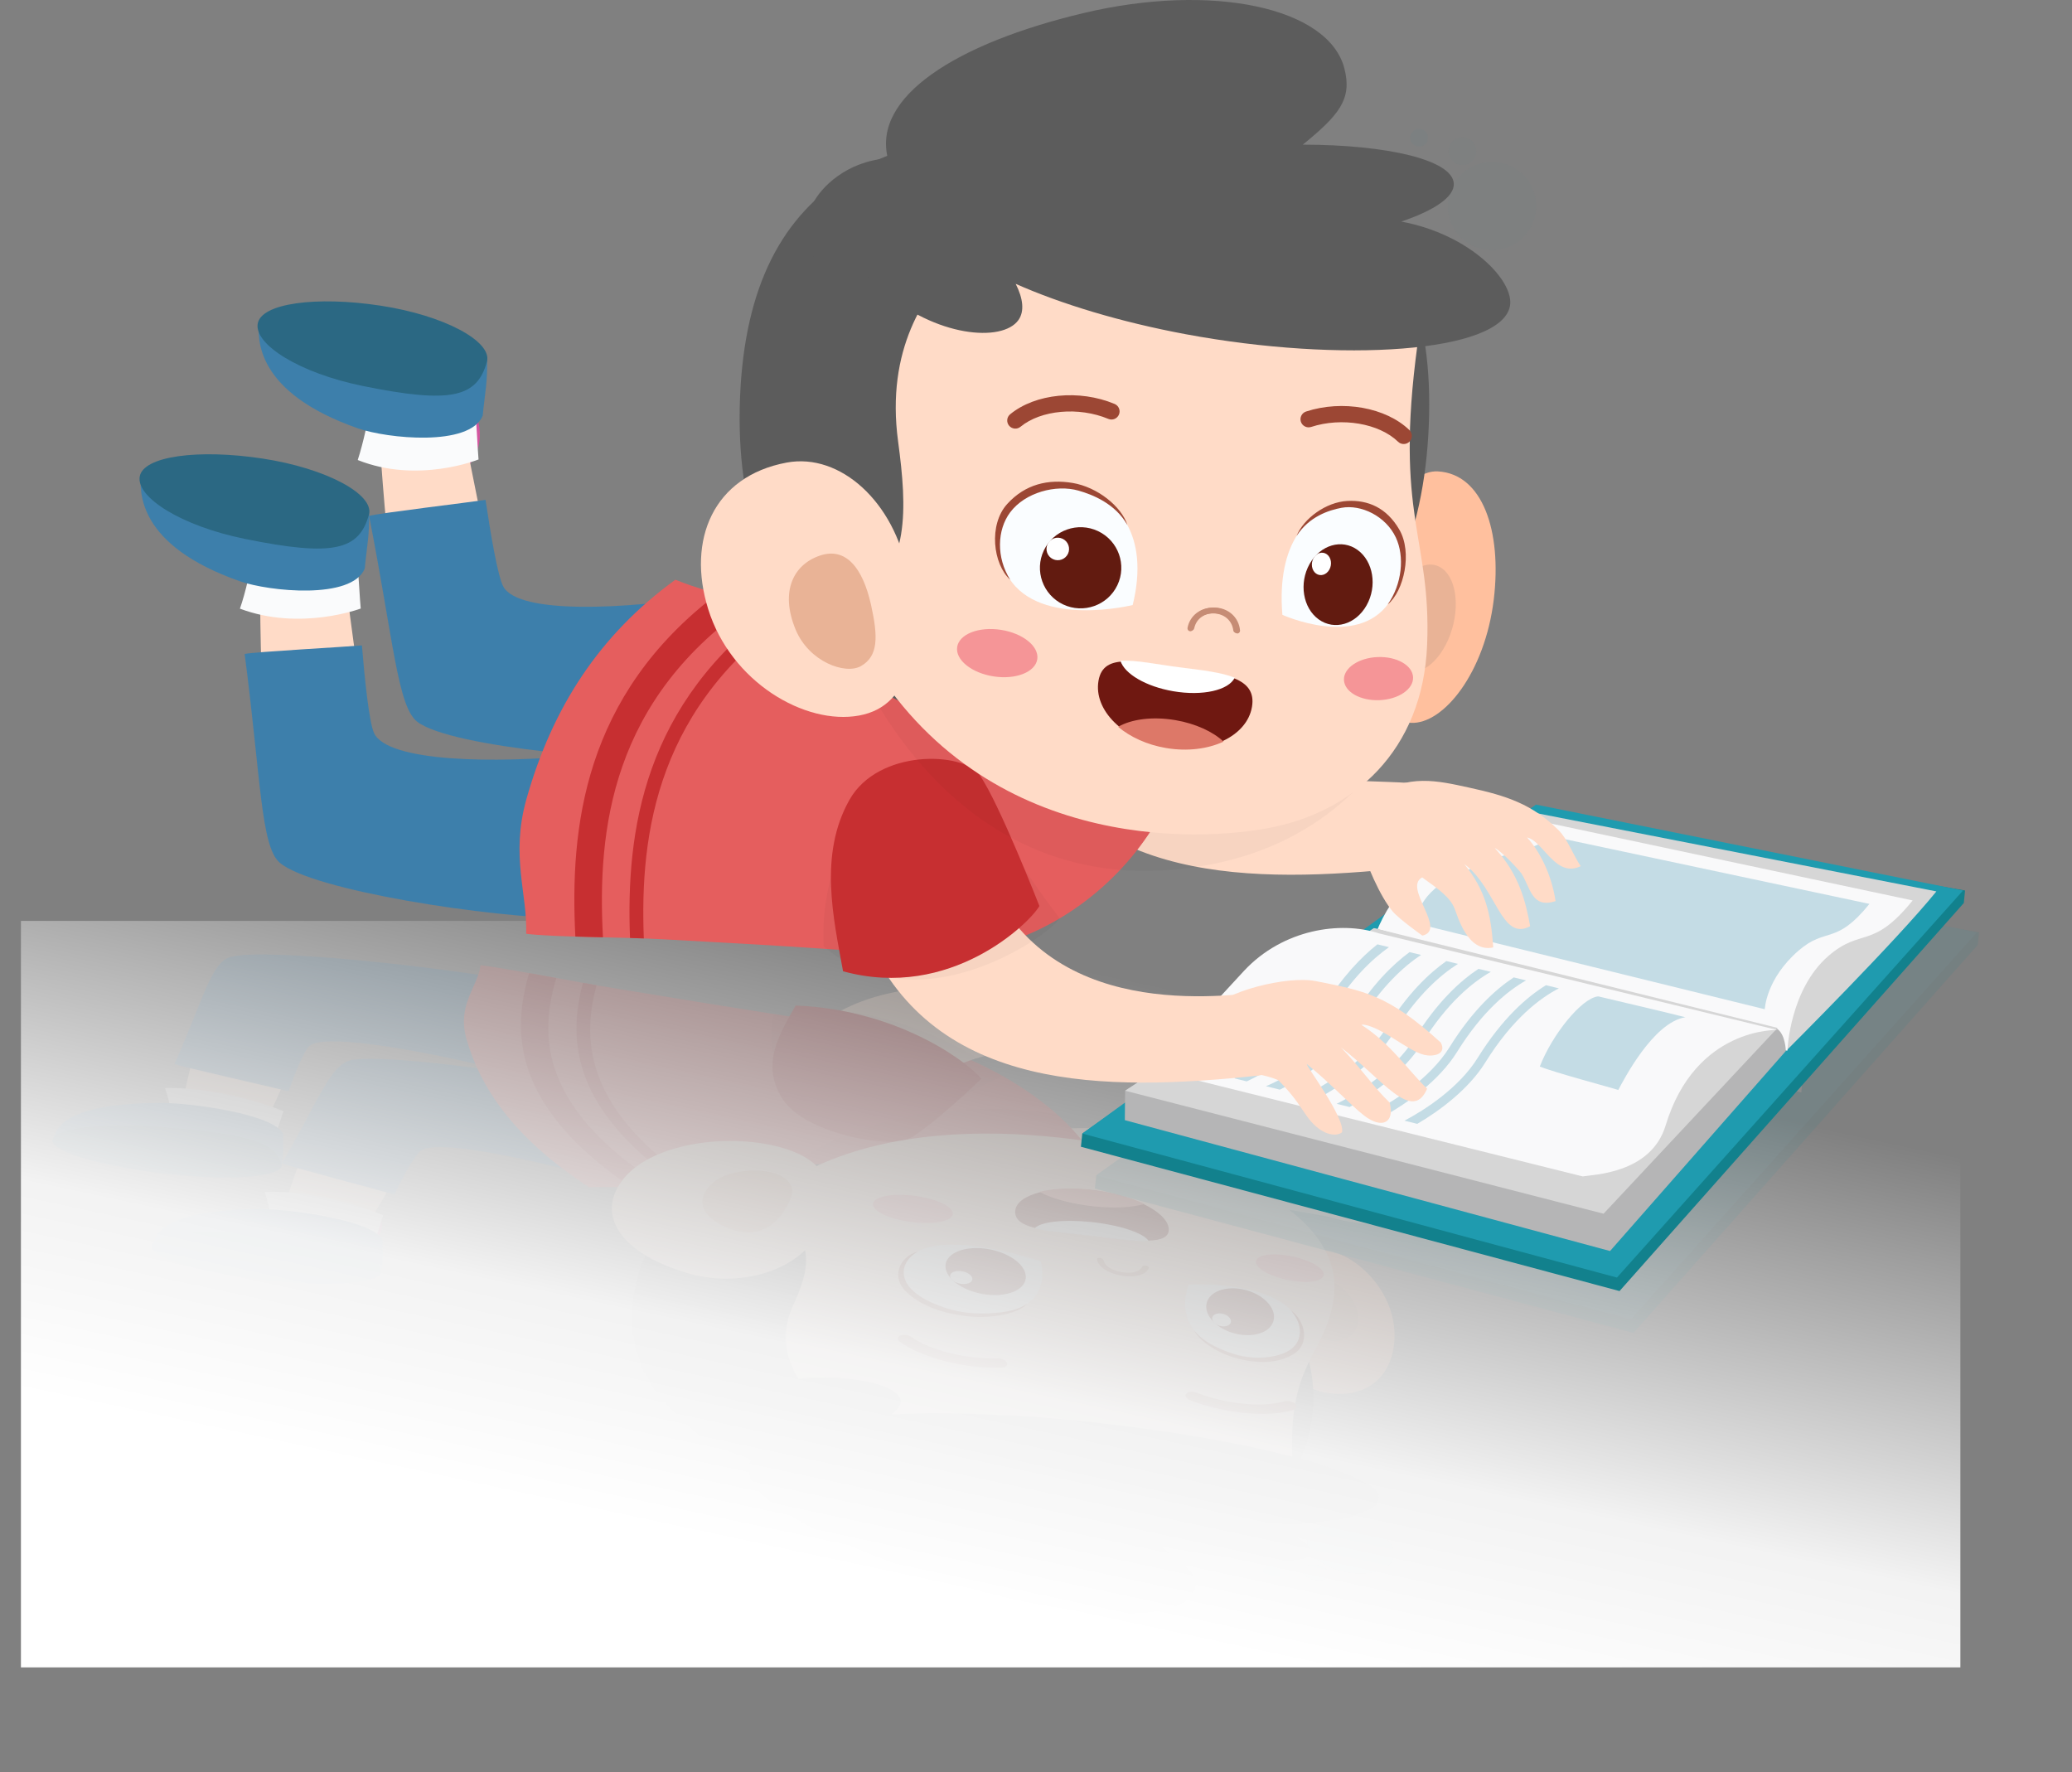 <svg width="297" height="254" viewBox="0 0 297 254" fill="none" xmlns="http://www.w3.org/2000/svg">
<rect x="0" y="0" width="297" height="254" fill="#808080" stroke="none"/>
<defs>
<linearGradient id="paint0_linear_475_610" x1="142" y1="136" x2="120" y2="239" gradientUnits="userSpaceOnUse">
<stop stop-color="white" stop-opacity="0"/>
<stop offset="0.582" stop-color="white" stop-opacity="0.9"/>
<stop offset="0.874" stop-color="white"/>
</linearGradient>
</defs>
<g opacity="0.2">
<path d="M53.462 178.027C51.486 179.586 49.507 181.144 47.528 182.702C45.621 184.21 40.516 183.809 37.817 182.177C34.703 180.292 34.417 178.076 36.468 176.463C38.444 174.902 40.42 173.343 42.395 171.786C44.309 170.28 49.411 170.68 52.106 172.311C55.227 174.196 55.509 176.414 53.462 178.027Z" fill="#D3559F"/>
<g opacity="0.28">
<g opacity="0.28">
<path opacity="0.28" d="M199.822 223.073C200.145 221.161 197.627 219.091 194.196 218.451C190.764 217.809 187.726 218.84 187.403 220.752C187.078 222.662 189.602 224.733 193.03 225.373C196.461 226.015 199.5 224.986 199.822 223.073Z" fill="#1685A0"/>
</g>
</g>
<g opacity="0.28">
<g opacity="0.28">
<path opacity="0.28" d="M190.556 225.761C190.656 225.163 189.872 224.515 188.796 224.314C187.727 224.115 186.774 224.436 186.674 225.034C186.574 225.632 187.362 226.278 188.434 226.478C189.507 226.68 190.457 226.357 190.556 225.761Z" fill="#1685A0"/>
</g>
</g>
<g opacity="0.33">
<g opacity="0.33">
<path opacity="0.33" d="M183.572 225.493C183.637 225.107 183.125 224.688 182.434 224.559C181.744 224.43 181.126 224.639 181.065 225.024C181 225.409 181.508 225.829 182.199 225.956C182.893 226.086 183.507 225.878 183.572 225.493Z" fill="#1685A0"/>
</g>
</g>
<path d="M212.47 174.871C208.416 176.157 204.72 176.123 199.226 175.72C194.791 175.399 190.457 175.137 186.185 172.446C185.177 171.81 184.273 170.381 184.85 168.405C185.908 166.955 188.462 164.723 190.468 163.914C191.537 163.485 194.994 162.846 194.994 162.846C198.45 163.987 191.486 166.069 194.077 167.4C196.717 166.904 198.278 166.598 199.088 165.87C199.665 165.342 201.613 162.723 205.143 163.869C204.305 166.395 203.246 168.101 199.808 169.601C204.726 168.608 206.171 164.528 210.012 166.544C209.017 168.34 207.644 170.337 203.814 171.702C204.933 171.627 207.725 170.588 208.022 170.411C209.494 169.526 209.983 167.965 213.205 169.21C212.168 171.301 210.05 172.752 208.213 173.412C210.512 173.602 212.866 170.975 216.2 172.642C214.863 173.377 213.949 174.403 212.47 174.871Z" fill="#FFDBC7"/>
<path d="M40.188 174.752C39.954 175.67 50.901 178.718 51.392 177.864C54.839 171.867 58.813 164.896 60.749 164.083C62.25 163.452 78.419 165.816 89.884 169.161L90.726 158.695C79.644 155.811 54.13 152.586 50.771 153.439C46.261 154.581 40.434 173.79 40.188 174.752Z" fill="#FFDBC7"/>
<path d="M60.344 164.928C59.423 165.576 57.778 168.652 56.528 171.224C54.274 170.581 41.812 167.274 40.39 166.767C45.683 157.779 47.31 152.61 50.325 151.963C55.458 150.862 81.19 154.595 92.341 157.159L89.468 169.87C78.006 166.526 62.903 163.124 60.344 164.928Z" fill="#3D7FAB"/>
<path d="M196.238 174.314C196.578 171.142 194.591 168.466 191.734 167.731C170.358 162.241 146.507 157.535 134.582 167.641C131.996 171.051 142.683 182.618 150.988 175.456C162.621 165.417 195.894 177.486 196.238 174.314Z" fill="#FFDBC7"/>
<path d="M140.018 159.693C155.61 160.334 166.084 170.654 167.132 172.202C167.132 172.202 155.504 172.776 151.829 174.169C143.392 177.365 129.175 170.088 128.147 170.323C124.144 165.262 137.83 163.632 140.018 159.693Z" fill="#ED4A98"/>
<path d="M25.699 160.625C25.576 161.565 36.677 164.231 37.061 163.348C39.775 157.139 42.9 149.925 44.709 149.026C46.111 148.329 62.272 150.103 73.918 153.047L73.572 142.413C62.356 139.92 36.916 137.638 33.704 138.629C29.4 139.959 25.83 159.641 25.699 160.625Z" fill="#FFDBC7"/>
<path d="M44.406 149.897C43.572 150.588 42.299 153.771 41.364 156.424C39.074 155.859 26.455 152.989 24.999 152.532C29.189 143.223 30.211 137.922 33.1 137.152C38.022 135.837 63.737 138.63 74.98 140.795L73.591 153.783C61.945 150.836 46.719 147.972 44.406 149.897Z" fill="#3D7FAB"/>
<path d="M39.372 163.016C39.642 162.438 40.434 159.743 40.634 159.28C40.634 159.28 32.46 155.824 23.641 155.949C24.16 157.289 24.672 159.66 24.449 160.139C25.434 161.538 37.517 163.676 39.372 163.016Z" fill="#FAFBFC"/>
<path d="M23.213 158.095C27.471 158.098 39.237 159.701 40.583 162.515C40.543 164.499 40.77 165.186 40.304 167.256C20.575 165.034 7.662 164.069 7.675 163.775C7.717 162.323 8.25 158.09 23.213 158.095Z" fill="#3D7FAB"/>
<path d="M157.791 175.319C162.747 167.861 148.409 151.109 122.59 147.155C103.813 144.281 96.28 142.989 88.572 141.738C82.444 140.747 72.639 138.797 68.886 138.351C68.467 141.525 65.484 144 66.855 148.886C69.087 156.797 74.635 163.796 84.455 170.187C109.312 169.5 152.835 182.776 157.791 175.319Z" fill="#E55E5E"/>
<path d="M173.964 154.131C176.327 152.333 176.984 148.119 174.123 147.386C152.748 141.894 128.897 137.187 116.974 147.294C114.385 150.705 124.897 162.187 133.377 155.11C144.883 145.51 170.191 153.386 173.964 154.131Z" fill="#FFDBC7"/>
<g opacity="0.32">
<g opacity="0.32">
<path opacity="0.32" d="M110.929 145.554C125.571 141.721 142.647 152.685 143.692 154.234C143.692 154.234 134.342 158.522 132.626 160.935C129.646 165.117 116.425 159.501 115.398 159.734C111.757 155.241 109.607 149.981 110.929 145.554Z" fill="#030404"/>
</g>
</g>
<path d="M114.039 144.125C129.631 144.767 139.619 153.088 140.66 154.637C140.66 154.637 133.504 161.537 130.276 163.24C127.584 164.659 115.574 162.512 112.315 157.729C108.825 152.604 111.85 148.065 114.039 144.125Z" fill="#C72F31"/>
<g opacity="0.32">
<g opacity="0.32">
<path opacity="0.32" d="M108.375 171.077C108.375 171.077 124.284 152.889 158.321 161.018C192.426 169.161 192.944 188.252 192.944 188.252L108.375 171.077Z" fill="#030404"/>
</g>
</g>
<path d="M197.051 153.553C194.628 153.425 190.757 154.56 188.078 154.256C188.078 154.256 187.902 154.218 187.79 154.179C192.186 153.514 194.923 151.948 198.004 150.984C196.43 147.866 191.566 150.495 185.243 151.856C188.646 150.67 190.523 149.6 192.959 148.862C193.995 147.38 192.212 146.577 189.567 147.144C187.532 147.579 184.352 148.754 180.725 149.603C180.32 149.583 186.932 146.477 186.701 145.232C185.896 144.659 183.784 144.457 181.757 145.405C180.661 145.918 179.705 146.658 176.94 147.561C173.974 147.68 170.698 146.979 169.344 146.837C166.399 146.921 165.521 150.329 166.145 151.064C167.76 152.973 176.607 156.016 180.699 156.352C187.559 156.914 191.038 157.297 199.222 154.972C200.315 154.178 198.232 153.618 197.051 153.553Z" fill="#FFDBC7"/>
<path d="M95.841 170.631C94.064 170.477 92.328 170.355 90.645 170.278C73.265 158.584 73.415 147.797 75.849 139.483C77.101 139.705 78.411 139.944 79.742 140.186C77.313 148.357 77.146 159.102 95.841 170.631Z" fill="#C72F31"/>
<path d="M102.165 171.297C101.189 171.178 100.218 171.068 99.256 170.965C81.787 159.618 81.361 149.095 83.558 140.875C84.223 140.994 84.869 141.108 85.509 141.22C83.301 149.41 83.808 159.971 102.165 171.297Z" fill="#C72F31"/>
<path d="M199.89 191.138C199.763 185.172 194.74 179.974 190.131 179.2C185.521 178.426 183.464 182.689 182.843 188.223C182.219 193.752 185.45 198.876 190.062 199.637C196.369 200.673 200.007 196.748 199.89 191.138Z" fill="#FFC09E"/>
<path d="M194.299 187.185C193.27 184.685 190.497 182.872 188.112 183.143C185.723 183.413 184.623 185.658 185.655 188.159C186.687 190.662 189.457 192.47 191.842 192.199C194.23 191.933 195.327 189.687 194.299 187.185Z" fill="#E9B396"/>
<path d="M188.08 203.034C190.29 184.939 171.128 173.321 142.901 168.447C114.673 163.576 92.973 168.142 90.763 186.234C88.553 204.329 108.742 212.106 136.973 216.979C165.201 221.85 185.874 221.129 188.08 203.034Z" fill="#5C5C5C"/>
<path d="M183.617 212.023C184.739 211.638 185.34 210.915 185.256 209.042C184.602 194.835 190.163 194.303 191.207 185.765C192.232 177.361 183.422 170.565 171.377 166.942C159.621 163.408 128.421 157.151 109.949 171.387C102.111 177.43 100.558 192.599 102.219 195.878C107.834 206.949 117.349 207.574 140.312 211.537C161.793 215.245 170.917 216.388 183.617 212.023Z" fill="#FFDBC7"/>
<path d="M113.669 187.152C116.016 182.033 117.191 177.662 110.817 173.458C103.384 168.555 94.487 179.526 93.437 188.129C92.386 196.733 102.474 204.982 122.098 207.606C132.211 208.955 107.365 200.893 113.669 187.152Z" fill="#5C5C5C"/>
<path d="M189.728 182.828C189.977 181.907 188.008 180.689 185.333 180.107C182.657 179.524 180.292 179.798 180.043 180.719C179.799 181.639 181.764 182.857 184.436 183.438C187.115 184.022 189.481 183.747 189.728 182.828Z" fill="#F59597"/>
<path d="M136.585 173.905C136.502 172.843 133.871 171.704 130.708 171.364C127.549 171.023 125.047 171.608 125.13 172.668C125.212 173.731 127.847 174.87 131.006 175.21C134.172 175.553 136.667 174.968 136.585 173.905Z" fill="#F59597"/>
<path d="M184.765 200.831C185.093 200.881 185.409 201.009 185.624 201.197C186.012 201.534 185.923 201.936 185.426 202.092C181.781 203.221 175.549 202.637 170.61 200.706C170.028 200.477 169.776 200.056 170.035 199.76C170.297 199.463 170.983 199.412 171.556 199.635C175.693 201.255 181.049 201.788 184.008 200.868C184.233 200.797 184.501 200.788 184.765 200.831Z" fill="#9C4734"/>
<path d="M129.894 191.359C130.178 191.403 130.455 191.508 130.667 191.66C133.287 193.541 138.542 194.845 142.9 194.691C143.525 194.669 144.148 194.954 144.331 195.325C144.511 195.695 144.162 196.013 143.555 196.035C138.366 196.221 132.247 194.671 129.024 192.356C128.575 192.037 128.587 191.623 129.041 191.431C129.275 191.331 129.586 191.31 129.894 191.359Z" fill="#9C4734"/>
<path d="M164.215 181.437C164.021 181.403 163.772 181.438 163.727 181.543C163.4 182.293 162.22 182.61 160.731 182.355C159.234 182.094 158.157 181.378 158.055 180.571C158.037 180.438 157.839 180.316 157.618 180.297C157.397 180.277 157.229 180.366 157.242 180.495C157.377 181.531 158.79 182.483 160.677 182.808C162.554 183.132 164.096 182.709 164.518 181.756C164.568 181.637 164.432 181.495 164.215 181.437Z" fill="#C68C75"/>
<path d="M89.512 168.8C93.836 163.687 104.942 162.346 112.369 164.596C119.8 166.846 119.925 171.861 117.021 177.068C114.121 182.276 105.738 184.689 98.32 182.424C88.18 179.331 85.449 173.604 89.512 168.8Z" fill="#FFDBC7"/>
<path d="M102.12 169.6C104.501 167.419 109.834 167.402 111.885 168.525C114.186 169.785 113.855 171.287 112.367 173.596C110.627 176.29 107.928 177.433 104.464 176.069C100.86 174.651 99.314 172.167 102.12 169.6Z" fill="#E9B396"/>
<path d="M167.518 176.074C167.257 173.621 162.124 171.148 156.048 170.55C149.979 169.951 145.267 171.452 145.527 173.905C145.788 176.359 150.9 176.407 156.988 177.167C163.073 177.929 167.778 178.528 167.518 176.074Z" fill="#6F1811"/>
<path d="M156.948 172.935C153.669 172.613 150.729 171.797 148.993 170.837C150.864 170.373 153.318 170.224 156.044 170.493C159.116 170.794 161.945 171.571 164.053 172.577C162.417 173.061 159.862 173.222 156.948 172.935Z" fill="#DD7868"/>
<path d="M164.648 177.893C162.722 177.941 160.029 177.602 157 177.224C153.575 176.793 150.468 176.588 148.315 176.069C149.078 175.166 152.286 174.755 156.213 175.142C160.426 175.557 163.986 176.745 164.648 177.893Z" fill="white"/>
<path d="M181.091 218.201C185.624 220.007 188.237 221.624 187.891 222.647C187.293 224.417 178.075 223.858 166.065 221.522C170.763 224.874 172.31 226.452 170.754 228.622C167.626 232.988 150.825 231.729 133.227 225.808C115.631 219.89 104.772 213.408 107.896 209.044C102.082 207.667 98.888 204.887 98.032 203.417C100.119 201.813 103.253 200.172 109.025 198.59C117.268 196.334 126.844 197.747 128.743 199.965C129.474 200.814 129.074 201.777 127.802 202.722C134.529 202.395 143.094 202.608 152.501 203.452C174.79 205.456 197.108 210.661 197.673 214.559C197.978 216.658 190.941 219.096 181.091 218.201Z" fill="#5C5C5C"/>
<path d="M170.386 184.127C170.386 184.127 181.348 183.523 185.171 187.974C189.826 193.399 181.886 195.849 176.971 194.351C172.421 192.962 168.441 189.631 170.386 184.127Z" fill="#FAFDFF"/>
<path d="M185.533 194.017C183.408 195.384 180.683 195.49 177.78 194.833C174.817 194.165 171.903 192.272 171.164 190.681C172.642 192.576 175.358 193.614 177.057 194.133C179.767 194.96 183.421 194.705 185.165 193.303C186.708 192.056 186.755 189.824 185.044 187.833C187.128 189.331 187.749 192.592 185.533 194.017Z" fill="#9C4734"/>
<path d="M173.435 188.856C172.214 187.059 173.162 185.229 175.553 184.768C177.945 184.31 180.868 185.39 182.088 187.189C183.309 188.987 182.362 190.815 179.973 191.278C177.584 191.739 174.656 190.654 173.435 188.856Z" fill="#621B10"/>
<path d="M173.901 189.421C173.562 188.921 173.824 188.415 174.487 188.287C175.15 188.159 175.961 188.46 176.3 188.958C176.639 189.456 176.376 189.965 175.713 190.093C175.05 190.221 174.236 189.92 173.901 189.421Z" fill="white"/>
<path d="M149.178 180.779C149.178 180.779 136.554 176.453 131.388 179.485C125.097 183.182 133.919 188.277 139.872 188.494C145.381 188.694 150.538 186.806 149.178 180.779Z" fill="#FAFDFF"/>
<path d="M129.982 185.248C132.224 187.304 135.377 188.338 138.848 188.689C142.399 189.048 146.088 188.199 147.208 186.899C145.182 188.243 141.859 188.325 139.803 188.251C136.521 188.136 132.323 186.639 130.53 184.679C128.937 182.936 129.246 180.746 131.557 179.391C128.897 180.14 127.64 183.103 129.982 185.248Z" fill="#9C4734"/>
<path d="M135.847 182.622C134.797 180.771 136.38 179.111 139.382 178.914C142.383 178.718 145.668 180.059 146.718 181.908C147.768 183.759 146.182 185.419 143.18 185.616C140.178 185.813 136.897 184.473 135.847 182.622Z" fill="#621B10"/>
<path d="M136.275 183.212C135.983 182.698 136.421 182.237 137.257 182.182C138.089 182.127 138.999 182.5 139.29 183.013C139.579 183.526 139.141 183.986 138.308 184.043C137.476 184.096 136.563 183.725 136.275 183.212Z" fill="white"/>
<path d="M164.354 181.427C164.158 181.396 163.916 181.434 163.874 181.541C163.579 182.3 162.425 182.639 160.937 182.403C159.435 182.166 158.331 181.462 158.193 180.651C158.171 180.52 157.969 180.401 157.748 180.384C157.526 180.367 157.365 180.459 157.384 180.587C157.566 181.629 159.01 182.562 160.898 182.861C162.781 183.157 164.297 182.709 164.67 181.744C164.714 181.622 164.574 181.483 164.354 181.427Z" fill="#C68C75"/>
<path d="M40.348 166.862C39.513 163.809 36.023 162.574 23.252 161.549C14.126 160.817 7.391 161.813 7.521 163.524C7.647 165.234 15.35 167.329 24.505 168.328C33.657 169.325 40.821 168.598 40.348 166.862Z" fill="#2B6883"/>
<path d="M53.635 178.195C53.91 177.574 54.722 174.692 54.925 174.197C54.925 174.197 46.768 170.601 37.939 170.832C38.444 172.257 38.94 174.781 38.717 175.295C39.689 176.774 51.775 178.92 53.635 178.195Z" fill="#FAFBFC"/>
<path d="M37.471 173.318C41.73 173.319 53.495 174.923 54.841 177.738C54.801 179.722 55.032 180.409 54.559 182.478C34.833 180.257 21.92 179.29 21.933 178.998C21.975 177.545 22.509 173.313 37.471 173.318Z" fill="#3D7FAB"/>
<path d="M54.607 182.084C53.775 179.032 50.282 177.794 37.51 176.771C28.388 176.04 21.65 177.035 21.779 178.746C21.905 180.456 29.608 182.551 38.764 183.549C47.916 184.547 55.079 183.82 54.607 182.084Z" fill="#2B6883"/>
<g opacity="0.5">
<path d="M234.142 191.057L156.939 170.372L157.136 168.48L222.06 123.148L283.67 133.639L283.493 135.434L234.142 191.057Z" fill="#12818D"/>
<path d="M233.772 189.125L157.138 168.48L222.162 121.328L283.378 133.645L233.772 189.125Z" fill="#1F9BAF"/>
<path d="M222.33 123.625C217.728 126.348 214.539 126.318 211.182 127.784C203.953 130.951 200.332 135.725 198.484 141.906L258.207 156.6C258.207 156.6 258.505 147.848 264.094 143.014C268.82 138.929 270.396 142.193 276.159 135.067L222.33 123.625Z" fill="#F9F9FA"/>
<path d="M224.657 125.932C220.781 128.225 218.094 128.199 215.269 129.434C209.181 132.101 206.243 133.089 204.687 138.289L254.965 150.663C254.965 150.663 255.109 146.32 259.811 142.255C263.787 138.813 265.119 141.567 269.968 135.562L224.657 125.932Z" fill="#C4DCE5"/>
<path d="M231.853 179.971L163.272 162.34L198.945 139.035L256.797 153.334L231.853 179.971Z" fill="#D6D6D6"/>
<path d="M199.645 139.783C194.213 137.99 185.943 139.145 180.327 145.147C175.736 150.057 170.31 156.696 164.136 158.498L228.865 174.624C230.241 174.36 238.644 174.27 240.75 167.324C245.023 153.201 256.764 153.635 256.764 153.635L199.645 139.783Z" fill="#F9F9FA"/>
<path d="M233.959 162.235C233.319 161.998 224.685 159.705 222.717 158.87C224.447 154.384 228.681 149.044 231.09 148.817C231.09 148.817 242.469 151.494 243.574 151.807C238.912 152.575 234.695 160.89 233.959 162.235Z" fill="#C4DCE5"/>
<path d="M192.814 150.98C195.769 146.227 198.711 143.45 201.1 141.761L199.942 141.48C199.785 141.43 199.604 141.403 199.44 141.357C197.121 143.182 194.424 145.973 191.73 150.312C188.005 156.297 179.842 160.176 178.945 160.346L178.992 160.58L180.702 161.004C183.677 159.638 189.728 155.94 192.814 150.98Z" fill="#C4DCE5"/>
<path d="M196.87 152.486C200.042 147.379 203.222 144.512 205.695 142.876L204.042 142.475C201.599 144.278 198.7 147.125 195.782 151.818C192.385 157.282 185.337 160.964 183.456 161.692L185.457 162.189C188.613 160.597 194.028 157.055 196.87 152.486Z" fill="#C4DCE5"/>
<path d="M223.598 147.218C220.914 148.867 217.363 151.924 213.812 157.632C211.148 161.918 206.235 165.099 203.313 166.634L205.147 167.091C208.307 165.252 212.51 162.145 214.897 158.299C218.883 151.891 222.872 148.99 225.452 147.668L223.598 147.218Z" fill="#C4DCE5"/>
<path d="M205.825 155.546C209.48 149.668 213.117 146.771 215.691 145.302L213.924 144.872C211.32 146.597 208.034 149.581 204.741 154.879C201.866 159.502 196.374 162.846 193.599 164.218L195.453 164.679C198.659 162.9 203.268 159.659 205.825 155.546Z" fill="#C4DCE5"/>
<path d="M201.772 154.04C205.112 148.666 208.469 145.745 210.985 144.16L209.322 143.756C206.809 145.532 203.756 148.429 200.684 153.372C197.538 158.423 191.276 161.947 188.85 163.032L190.774 163.513C193.974 161.834 199.041 158.429 201.772 154.04Z" fill="#C4DCE5"/>
<path d="M210.845 156.795C214.516 150.887 218.171 147.987 220.745 146.528L218.974 146.097C216.364 147.823 213.064 150.807 209.761 156.128C206.879 160.754 201.391 164.099 198.613 165.467L200.467 165.928C203.673 164.152 208.281 160.914 210.845 156.795Z" fill="#C4DCE5"/>
</g>
</g>
<rect x="3" y="132" width="278" height="107" fill="url(#paint0_linear_475_610)"/>
<path d="M67.893 58.605C66.253 55.177 64.61 51.749 62.966 48.321C61.383 45.006 56.296 43.955 53.334 45.901C49.917 48.151 49.211 51.959 50.915 55.507C52.555 58.939 54.194 62.367 55.834 65.791C57.424 69.106 62.508 70.157 65.466 68.211C68.89 65.965 69.593 62.153 67.893 58.605Z" fill="#D3559F"/>
<path d="M232.142 185.058L154.939 164.373L155.136 162.48L220.06 117.148L281.67 127.639L281.493 129.435L232.142 185.058Z" fill="#12818D"/>
<path d="M231.772 183.125L155.138 162.48L220.163 115.329L281.378 127.646L231.772 183.125Z" fill="#1F9BAF"/>
<path d="M220.118 116.533C215.579 120.264 202.346 131.396 196.349 135.889L256.068 150.583C256.068 150.583 271.798 134.901 277.561 127.771L220.118 116.533Z" fill="#D6D6D6"/>
<path d="M220.33 117.625C215.728 120.349 212.539 120.319 209.182 121.784C201.953 124.952 198.332 129.725 196.484 135.907L256.207 150.6C256.207 150.6 256.505 141.848 262.094 137.015C266.82 132.929 268.396 136.194 274.159 129.067L220.33 117.625Z" fill="#F9F9FA"/>
<path d="M222.657 119.933C218.781 122.226 216.094 122.199 213.269 123.434C207.181 126.101 204.243 127.089 202.687 132.289L252.965 144.663C252.965 144.663 253.109 140.32 257.811 136.255C261.787 132.814 263.119 135.567 267.968 129.562L222.657 119.933Z" fill="#C4DCE5"/>
<path d="M230.785 179.32L161.233 160.561L161.27 156.339L196.946 133.037C196.946 133.037 238.764 144.653 254.654 147.417C255.946 148.188 255.979 150.651 255.979 150.651L230.785 179.32Z" fill="#B5B5B6"/>
<path d="M229.854 173.971L161.272 156.34L196.945 133.035L254.797 147.335L229.854 173.971Z" fill="#D6D6D6"/>
<path d="M197.645 133.783C192.213 131.991 183.943 133.145 178.327 139.147C173.736 144.057 168.311 150.696 162.136 152.499L226.865 168.624C228.241 168.36 236.645 168.27 238.75 161.324C243.023 147.201 254.764 147.635 254.764 147.635L197.645 133.783Z" fill="#F9F9FA"/>
<path d="M231.959 156.235C231.319 155.998 222.685 153.705 220.717 152.871C222.447 148.385 226.681 143.044 229.091 142.817C229.091 142.817 240.469 145.494 241.574 145.808C236.912 146.576 232.695 154.89 231.959 156.235Z" fill="#C4DCE5"/>
<path d="M190.814 144.98C193.769 140.227 196.711 137.45 199.101 135.761L197.943 135.481C197.785 135.43 197.605 135.404 197.441 135.357C195.121 137.183 192.424 139.973 189.73 144.313C186.005 150.297 177.842 154.176 176.945 154.346L176.992 154.58L178.702 155.004C181.677 153.639 187.728 149.94 190.814 144.98Z" fill="#C4DCE5"/>
<path d="M194.87 146.486C198.042 141.379 201.222 138.512 203.695 136.876L202.042 136.476C199.599 138.278 196.7 141.125 193.782 145.819C190.385 151.283 183.337 154.964 181.456 155.692L183.457 156.189C186.613 154.597 192.028 151.056 194.87 146.486Z" fill="#C4DCE5"/>
<path d="M221.598 141.218C218.914 142.867 215.363 145.924 211.812 151.632C209.148 155.918 204.235 159.099 201.314 160.635L203.148 161.092C206.307 159.253 210.51 156.145 212.897 152.3C216.883 145.891 220.872 142.99 223.452 141.669L221.598 141.218Z" fill="#C4DCE5"/>
<path d="M203.825 149.547C207.48 143.669 211.118 140.771 213.691 139.303L211.924 138.872C209.32 140.598 206.034 143.582 202.741 148.879C199.866 153.502 194.374 156.847 191.599 158.219L193.453 158.679C196.66 156.9 201.268 153.659 203.825 149.547Z" fill="#C4DCE5"/>
<path d="M199.772 148.04C203.112 142.666 206.469 139.746 208.986 138.16L207.322 137.756C204.809 139.532 201.757 142.429 198.684 147.373C195.538 152.423 189.277 155.948 186.85 157.033L188.775 157.513C191.974 155.834 197.041 152.43 199.772 148.04Z" fill="#C4DCE5"/>
<path d="M208.845 150.796C212.517 144.888 216.171 141.987 218.745 140.528L216.974 140.098C214.364 141.823 211.064 144.808 207.761 150.128C204.879 154.754 199.391 158.099 196.613 159.468L198.467 159.928C201.673 158.152 206.282 154.915 208.845 150.796Z" fill="#C4DCE5"/>
<g opacity="0.28">
<g opacity="0.28">
<path opacity="0.28" d="M220.176 29.627C220.126 33.108 217.258 35.888 213.767 35.835C210.276 35.785 207.492 32.921 207.542 29.439C207.589 25.961 210.464 23.181 213.951 23.234C217.442 23.285 220.226 26.145 220.176 29.627Z" fill="#1685A0"/>
</g>
</g>
<g opacity="0.28">
<g opacity="0.28">
<path opacity="0.28" d="M211.597 21.7C211.58 22.788 210.687 23.659 209.592 23.642C208.505 23.625 207.631 22.731 207.648 21.643C207.665 20.555 208.562 19.687 209.653 19.703C210.744 19.717 211.614 20.615 211.597 21.7Z" fill="#1685A0"/>
</g>
</g>
<g opacity="0.33">
<g opacity="0.33">
<path opacity="0.33" d="M204.691 19.763C204.681 20.467 204.099 21.028 203.396 21.018C202.693 21.008 202.128 20.427 202.141 19.726C202.151 19.025 202.73 18.461 203.433 18.474C204.139 18.484 204.701 19.062 204.691 19.763Z" fill="#1685A0"/>
</g>
</g>
<path d="M223.343 118.936C219.612 115.274 215.977 114.059 210.508 112.878C206.094 111.916 201.79 110.885 197.081 114.156C195.97 114.93 194.809 117.137 194.996 120.819C195.756 123.739 197.834 128.552 199.648 130.669C200.615 131.794 203.885 134.11 203.885 134.11C207.496 133.289 201.061 127.221 203.858 125.769C206.355 127.551 207.828 128.629 208.484 130.191C208.949 131.32 210.358 136.607 214.043 135.802C213.705 131.063 212.992 127.691 209.906 123.863C214.541 127.307 215.177 134.995 219.334 132.765C218.701 129.257 217.737 125.265 214.24 121.54C215.324 122.057 217.865 124.851 218.122 125.265C219.397 127.331 219.578 130.251 222.978 129.167C222.363 125.124 220.562 121.837 218.885 120.041C221.178 120.498 222.985 125.939 226.576 124.15C225.405 122.394 224.705 120.271 223.343 118.936Z" fill="#FFDBC7"/>
<path d="M54.237 59.805C54.184 58.106 65.513 56.504 65.831 58.179C68.063 69.935 70.626 83.591 72.37 85.69C73.722 87.319 90.044 88.721 101.939 86.775L100.757 105.511C89.328 106.776 63.669 103.672 60.536 101.011C56.329 97.446 54.294 61.584 54.237 59.805Z" fill="#FFDBC7"/>
<path d="M72.135 84.06C71.355 82.601 70.331 76.613 69.598 71.65C67.262 72.007 54.397 73.542 52.904 73.946C56.375 91.61 56.98 101.28 59.815 103.46C64.641 107.168 90.612 109.451 102.048 108.774L101.666 85.382C89.775 87.328 74.3 88.122 72.135 84.06Z" fill="#3D7FAB"/>
<path d="M207.306 114.326C207.031 120.034 204.568 124.066 201.623 124.377C179.591 126.69 155.28 126.77 145.514 104.85C143.63 97.951 156.338 81.244 163.115 96.729C172.606 118.429 207.577 108.618 207.306 114.326Z" fill="#FFDBC7"/>
<path d="M149.326 120.732C164.751 124.971 177.01 110.391 178.335 108.024C178.335 108.024 167.033 103.007 163.693 99.285C156.026 90.747 140.678 98.675 139.714 97.907C134.814 105.447 147.933 113.034 149.326 120.732Z" fill="#ED4A98"/>
<path d="M37.307 79.712C37.368 78.013 48.773 77.138 48.981 78.827C50.454 90.703 52.137 104.496 53.74 106.702C54.982 108.414 71.183 110.854 83.178 109.676L80.799 128.298C69.312 128.829 43.907 124.089 40.946 121.235C36.976 117.41 37.247 81.491 37.307 79.712Z" fill="#FFDBC7"/>
<path d="M53.61 105.062C52.924 103.557 52.285 97.508 51.876 92.512C49.52 92.719 36.585 93.43 35.069 93.733C37.395 111.584 37.382 121.278 40.069 123.631C44.647 127.643 70.421 131.579 81.87 131.635L82.998 108.267C71.003 109.448 55.511 109.251 53.61 105.062Z" fill="#3D7FAB"/>
<path d="M51.185 80.207C51.339 81.319 51.6 86.342 51.707 87.227C51.707 87.227 43.023 90.501 34.391 87.243C35.158 85.06 36.115 81.058 35.988 80.137C37.223 78.011 49.492 78.404 51.185 80.207Z" fill="#FAFBFC"/>
<path d="M34.382 83.314C38.562 84.776 50.417 86.004 52.278 81.508C52.619 77.996 52.974 76.865 52.913 73.056C33.124 70.176 20.266 67.429 20.222 67.953C19.985 70.526 19.697 78.17 34.382 83.314Z" fill="#3D7FAB"/>
<path d="M169.766 99.313C173.2 114.163 155.914 138.75 129.816 136.824C110.836 135.422 103.196 135.105 95.391 134.654C89.186 134.291 79.189 134.351 75.421 133.843C75.618 128.105 73.165 122.715 75.448 114.577C79.156 101.402 85.943 90.978 96.807 83.097C121.071 92.871 166.332 84.462 169.766 99.313Z" fill="#E55E5E"/>
<path d="M181.574 142.226C183.549 146.208 183.385 153.862 180.436 154.169C158.405 156.485 134.094 156.565 124.331 134.645C122.444 127.743 134.964 111.127 141.929 126.521C151.38 147.403 177.729 142.239 181.574 142.226Z" fill="#FFDBC7"/>
<g opacity="0.32">
<g opacity="0.32">
<path opacity="0.32" d="M118.065 135.631C131.699 147.43 150.562 133.989 151.884 131.619C151.884 131.619 143.53 120.841 142.309 115.997C140.187 107.599 126.134 112.943 125.17 112.179C120.735 118.845 117.616 127.373 118.065 135.631Z" fill="#030404"/>
</g>
</g>
<path d="M120.843 139.22C136.268 143.459 147.667 132.233 148.985 129.864C148.985 129.864 143.286 115.237 140.445 111.125C138.075 107.697 125.876 107.343 121.76 114.649C117.352 122.48 119.45 131.522 120.843 139.22Z" fill="#C72F31"/>
<g opacity="0.32">
<g opacity="0.32">
<path opacity="0.32" d="M120.453 89.768C120.453 89.768 132.579 127.303 167.542 124.7C202.576 122.096 206.746 88.627 206.746 88.627L120.453 89.768Z" fill="#030404"/>
</g>
</g>
<path d="M204.122 151.196C201.719 150.589 198.138 147.254 195.451 146.867C195.451 146.867 195.27 146.874 195.153 146.904C199.34 149.591 201.726 153.292 204.564 156.053C202.422 161.006 198.151 154.698 192.208 150.121C195.32 153.383 196.957 155.916 199.206 158.056C199.939 161.023 198.034 161.824 195.548 159.915C193.633 158.446 190.738 155.282 187.341 152.535C186.94 152.431 192.833 160.182 192.368 162.298C191.468 163.029 189.356 162.659 187.549 160.289C186.572 159.007 185.775 157.375 183.235 154.831C180.347 153.599 176.997 153.706 175.641 153.489C172.766 152.328 172.559 146.019 173.312 144.938C175.263 142.13 184.53 139.814 188.61 140.632C195.451 142.004 198.938 142.528 206.525 149.444C207.445 151.22 205.293 151.49 204.122 151.196Z" fill="#FFDBC7"/>
<path d="M108.067 86.237C106.293 85.897 104.566 85.513 102.899 85.069C83.599 99.692 81.678 118.755 82.471 134.247C83.743 134.287 85.075 134.317 86.427 134.35C85.61 119.112 87.508 100.116 108.067 86.237Z" fill="#C72F31"/>
<path d="M114.4 87.241C113.42 87.115 112.446 86.974 111.482 86.824C92.161 100.807 89.725 119.205 90.304 134.449C90.98 134.469 91.636 134.489 92.285 134.513C91.689 119.319 94.213 100.88 114.4 87.241Z" fill="#C72F31"/>
<path d="M214.117 85.934C212.848 96.405 206.921 103.836 202.249 103.612C197.577 103.388 196.376 95.167 196.827 85.2C197.276 75.24 201.429 67.322 206.101 67.569C212.49 67.916 215.308 76.088 214.117 85.934Z" fill="#FFC09E"/>
<path d="M207.871 90.974C206.382 95.026 203.313 97.266 201.024 95.968C198.731 94.669 198.082 90.333 199.575 86.281C201.067 82.225 204.133 79.992 206.422 81.291C208.715 82.582 209.361 86.918 207.871 90.974Z" fill="#E9B396"/>
<path d="M204.808 60.9C203.507 93.551 182.472 107.427 153.834 106.295C125.196 105.157 104.774 89.636 106.076 56.988C107.378 24.336 128.683 17.584 157.325 18.719C185.963 19.857 206.114 28.248 204.808 60.9Z" fill="#5C5C5C"/>
<path d="M202.152 43.52C203.179 44.584 203.631 46.066 203.189 49.338C199.822 74.152 205.177 77.005 204.565 92.413C203.959 107.577 194.009 116.52 181.492 118.756C169.277 120.936 137.456 121.216 122.057 89.763C115.524 76.415 116.91 49.144 119.169 43.937C126.803 26.36 136.261 28.536 159.558 29.46C181.352 30.325 190.525 31.453 202.152 43.52Z" fill="#FFDBC7"/>
<path d="M128.732 63.261C130.054 73.091 130.369 81.198 123.307 86.412C115.071 92.494 108.444 70.093 109.064 54.569C109.683 39.044 121.165 27.979 140.928 30.115C151.112 31.22 125.182 36.871 128.732 63.261Z" fill="#5C5C5C"/>
<path d="M202.55 97.079C202.617 98.788 200.452 100.257 197.714 100.36C194.977 100.467 192.707 99.169 192.641 97.46C192.577 95.754 194.739 94.285 197.473 94.182C200.214 94.075 202.483 95.373 202.55 97.079Z" fill="#F59597"/>
<path d="M148.682 94.501C148.397 96.343 145.596 97.445 142.427 96.954C139.261 96.467 136.918 94.574 137.202 92.735C137.487 90.889 140.291 89.791 143.458 90.278C146.63 90.766 148.966 92.655 148.682 94.501Z" fill="#F59597"/>
<path d="M201.132 63.642C201.463 63.665 201.798 63.548 202.046 63.291C202.491 62.83 202.481 62.093 202.022 61.645C198.662 58.401 192.434 57.283 187.216 58.985C186.601 59.189 186.273 59.843 186.47 60.454C186.671 61.068 187.333 61.395 187.939 61.198C192.31 59.77 197.668 60.674 200.396 63.314C200.603 63.518 200.864 63.625 201.132 63.642Z" fill="#9C4734"/>
<path d="M145.463 61.434C145.751 61.455 146.042 61.364 146.28 61.171C149.211 58.758 154.62 58.27 158.867 60.043C159.476 60.296 160.142 60.009 160.393 59.418C160.64 58.828 160.359 58.147 159.767 57.9C154.71 55.783 148.408 56.408 144.8 59.378C144.298 59.786 144.231 60.52 144.64 61.014C144.85 61.271 145.152 61.414 145.463 61.434Z" fill="#9C4734"/>
<path d="M177.244 90.742C177.047 90.735 176.809 90.588 176.785 90.388C176.608 88.953 175.51 87.988 174.001 87.925C172.482 87.868 171.287 88.759 171.032 90.148C170.989 90.375 170.771 90.522 170.55 90.478C170.33 90.438 170.182 90.225 170.219 90.001C170.55 88.222 172.12 87.03 174.034 87.107C175.939 87.184 177.371 88.459 177.602 90.285C177.629 90.512 177.468 90.715 177.244 90.742Z" fill="#C68C75"/>
<path d="M101.504 87.284C104.767 97.785 115.409 103.974 123.13 102.565C130.855 101.16 131.939 92.364 130.088 82.187C128.241 72.01 120.476 64.87 112.762 66.305C102.216 68.265 98.438 77.417 101.504 87.284Z" fill="#FFDBC7"/>
<path d="M114.032 90.217C115.949 94.88 121.18 96.746 123.409 95.475C125.909 94.046 125.872 91.286 124.855 86.703C123.663 81.355 121.234 78.411 117.572 79.623C113.764 80.881 111.769 84.727 114.032 90.217Z" fill="#E9B396"/>
<path d="M179.456 101.333C178.73 105.565 173.218 108.156 167.14 107.118C161.069 106.083 156.732 101.814 157.458 97.581C158.184 93.346 163.211 95.021 169.332 95.779C175.45 96.533 180.183 97.097 179.456 101.333Z" fill="#6F1811"/>
<path d="M168.481 103.223C165.201 102.663 162.159 103.087 160.272 104.181C162.019 105.643 164.398 106.752 167.126 107.216C170.198 107.743 173.123 107.349 175.386 106.301C173.873 104.886 171.396 103.721 168.481 103.223Z" fill="#DD7868"/>
<path d="M176.989 97.138C175.108 96.39 172.4 96.06 169.355 95.683C165.911 95.262 162.822 94.554 160.61 94.728C161.185 96.58 164.254 98.41 168.183 99.081C172.397 99.802 176.118 98.934 176.989 97.138Z" fill="white"/>
<path d="M200.857 31.762C205.653 30.14 208.528 28.19 208.384 26.268C208.137 22.943 198.983 20.753 186.747 20.733C192.002 16.444 193.823 14.194 192.711 9.835C190.479 1.063 173.749 -2.505 155.342 1.867C136.938 6.237 125.037 13.921 127.266 22.689C121.295 23.113 117.627 26.912 116.506 29.208C118.246 32.753 121.007 36.725 126.369 41.502C134.026 48.318 143.695 49.126 145.984 45.871C146.864 44.626 146.657 42.79 145.589 40.687C152.129 43.581 160.576 46.155 169.97 47.907C192.229 52.053 215.131 50.568 216.433 43.892C217.136 40.297 210.697 33.578 200.857 31.762Z" fill="#5C5C5C"/>
<path d="M183.816 88.128C183.816 88.128 194.459 92.968 199.064 86.439C204.673 78.481 197.351 71.428 192.24 72.376C187.508 73.257 182.963 77.757 183.816 88.128Z" fill="#FAFDFF"/>
<path d="M200.579 75.914C198.755 72.773 196.101 71.648 193.126 71.805C190.091 71.962 186.868 74.295 185.837 76.845C187.651 74.015 190.516 73.12 192.283 72.79C195.101 72.266 198.638 73.975 200.081 77.045C201.356 79.776 200.974 83.725 198.913 86.645C201.245 84.722 202.48 79.188 200.579 75.914Z" fill="#9C4734"/>
<path d="M187.715 80.843C186.173 83.59 186.752 87.141 189.011 88.777C191.27 90.409 194.345 89.511 195.888 86.761C197.431 84.014 196.852 80.466 194.596 78.827C192.341 77.191 189.258 78.096 187.715 80.843Z" fill="#621B10"/>
<path d="M188.281 80.009C187.852 80.773 188.013 81.754 188.639 82.208C189.265 82.662 190.118 82.412 190.547 81.651C190.975 80.89 190.814 79.902 190.188 79.448C189.563 78.994 188.706 79.244 188.281 80.009Z" fill="white"/>
<path d="M162.36 86.724C162.36 86.724 149.14 89.998 144.652 82.875C139.187 74.193 148.822 68.251 154.706 69.921C160.151 71.466 164.85 76.57 162.36 86.724Z" fill="#FAFDFF"/>
<path d="M144.378 72.234C146.971 69.384 150.265 68.646 153.739 69.223C157.293 69.814 160.75 72.581 161.6 75.258C159.87 72.191 156.624 70.902 154.592 70.325C151.349 69.397 146.941 70.589 144.806 73.426C142.909 75.949 142.791 79.915 144.799 83.099C142.333 80.863 141.667 75.208 144.378 72.234Z" fill="#9C4734"/>
<path d="M149.63 78.883C148.244 81.784 149.479 85.255 152.387 86.637C155.296 88.016 158.776 86.784 160.162 83.887C161.548 80.986 160.309 77.515 157.401 76.133C154.493 74.751 151.015 75.983 149.63 78.883Z" fill="#621B10"/>
<path d="M150.163 77.991C149.778 78.795 150.119 79.76 150.929 80.144C151.736 80.528 152.699 80.184 153.084 79.379C153.466 78.575 153.124 77.614 152.318 77.226C151.511 76.846 150.544 77.186 150.163 77.991Z" fill="white"/>
<path d="M177.378 90.808C177.18 90.794 176.949 90.644 176.929 90.441C176.785 89.002 175.718 88.007 174.212 87.91C172.692 87.81 171.474 88.672 171.183 90.053C171.136 90.277 170.915 90.417 170.694 90.371C170.473 90.324 170.333 90.107 170.376 89.887C170.755 88.114 172.351 86.966 174.262 87.089C176.166 87.216 177.569 88.528 177.749 90.357C177.769 90.588 177.605 90.784 177.378 90.808Z" fill="#C68C75"/>
<path d="M52.881 73.766C51.475 78.859 47.814 79.834 35.083 77.241C25.987 75.388 19.568 71.312 20.023 68.342C20.475 65.371 28.436 64.333 37.613 65.725C46.787 67.12 53.678 70.868 52.881 73.766Z" fill="#2B6883"/>
<path d="M68.095 58.368C68.246 59.556 68.49 64.917 68.594 65.858C68.594 65.858 59.899 69.386 51.278 65.938C52.048 63.602 53.018 59.322 52.898 58.341C54.136 56.068 66.409 56.448 68.095 58.368Z" fill="#FAFBFC"/>
<path d="M51.296 61.395C55.476 62.861 67.33 64.086 69.191 59.589C69.532 56.078 69.891 54.946 69.824 51.138C50.038 48.257 37.179 45.514 37.136 46.034C36.898 48.608 36.611 56.252 51.296 61.395Z" fill="#3D7FAB"/>
<path d="M69.795 51.848C68.392 56.942 64.728 57.92 51.997 55.323C42.904 53.47 36.481 49.395 36.936 46.424C37.388 43.453 45.35 42.415 54.527 43.81C63.7 45.202 70.591 48.951 69.795 51.848Z" fill="#2B6883"/>

</svg>
